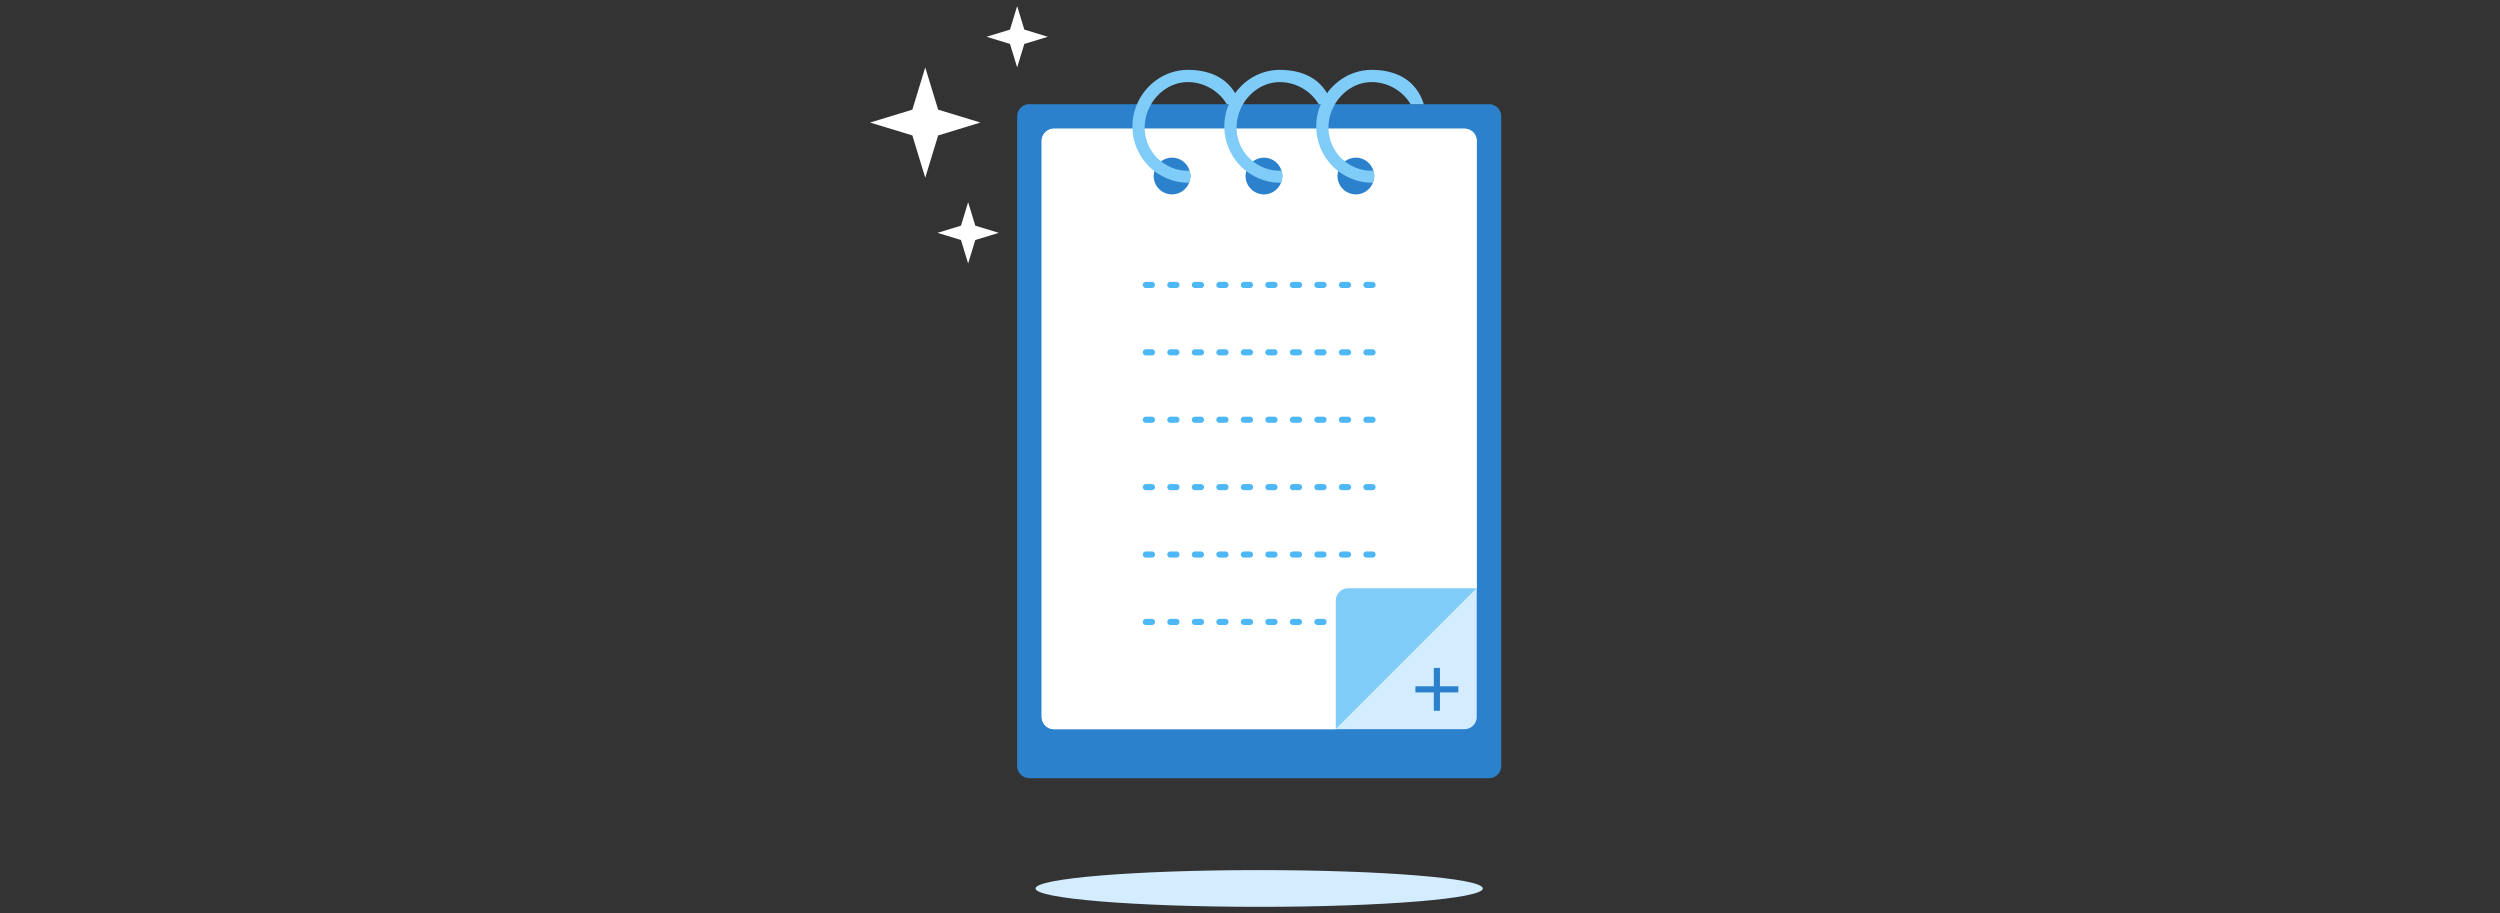 <svg width="408" height="149" viewBox="0 0 408 149"><rect x="0" y="0" width="408" height="149" fill="#333333" stroke="none"/><g fill="none" fill-rule="evenodd"><path fill="#2B81CB" d="M245 18.998A2 2 0 0 0 243 17h-75a2 2 0 0 0-2 1.998v106.004a2 2 0 0 0 2 1.998h75a2 2 0 0 0 2-1.998V18.998"/><path fill="#D3EDFF" d="M239 21h-67a2 2 0 0 0-2 2v94a2 2 0 0 0 2 2h67a2 2 0 0 0 2-2V23a2 2 0 0 0-2-2"/><path fill="#FFF" d="M239 21h-67c-1.1 0-2 .9-2 2v94a2 2 0 0 0 2 2h46l23-23V23c0-1.1-.9-2-2-2"/><path fill="#2B81CB" d="M194.172 27.973c-.01-.042-.03-.08-.042-.12a2.985 2.985 0 0 0-2.85-2.123c-.598 0-1.152.18-1.62.48-.06.038-.105.09-.16.134a3.01 3.01 0 0 0-.753.815 3.02 3.02 0 0 0-.297.612c-.026.076-.043.155-.062.233-.012.048-.027.094-.038.142-.04.188-.07.38-.07.58a3 3 0 0 0 3 2.997 2.985 2.985 0 0 0 2.585-1.5c.05-.086.1-.17.14-.26.018-.037.027-.076.042-.113.08-.203.14-.418.178-.64.028-.158.055-.317.055-.483 0-.262-.045-.512-.108-.754"/><path fill="#7FCCF8" d="M193.864 11.403c-4.992 0-9.054 4.243-9.054 9.23 0 2.932 1.41 5.626 3.578 7.28 1.523 1.16 3.417 1.905 5.476 1.905.062 0 .12.01.183.01.08-.204.14-.407.178-.63.028-.158.055-.31.055-.477 0-.26-.045-.508-.108-.75-.01-.042-.03-.078-.042-.118-.09.003-.176.013-.266.013a7.018 7.018 0 0 1-4.365-1.522 7.028 7.028 0 0 1-2.69-5.525c0-3.887 3.164-7.417 7.054-7.417 2.782 0 5.187 1.6 6.335 3.6h2.166c-1.265-4-4.593-5.597-8.502-5.597"/><path fill="#2B81CB" d="M209.172 27.973c-.01-.042-.03-.08-.042-.12a2.985 2.985 0 0 0-2.85-2.123c-.598 0-1.152.18-1.62.48-.06.038-.105.09-.16.134a3.01 3.01 0 0 0-.753.815 3.02 3.02 0 0 0-.297.612c-.026.076-.043.155-.062.233-.012.048-.027.094-.038.142-.04.188-.07.38-.07.58a3 3 0 0 0 3 2.997 2.985 2.985 0 0 0 2.585-1.5c.05-.086.1-.17.14-.26.018-.037.027-.076.042-.113.08-.203.14-.418.178-.64.028-.158.055-.317.055-.483 0-.262-.045-.512-.108-.754"/><path fill="#7FCCF8" d="M208.864 11.403c-4.992 0-9.054 4.243-9.054 9.23 0 2.932 1.41 5.626 3.578 7.28 1.523 1.16 3.417 1.905 5.476 1.905.062 0 .12.01.183.01.08-.204.14-.407.178-.63.028-.158.055-.31.055-.477 0-.26-.045-.508-.108-.75-.01-.042-.03-.078-.042-.118-.09.003-.176.013-.266.013a7.018 7.018 0 0 1-4.365-1.522 7.028 7.028 0 0 1-2.69-5.525c0-3.887 3.164-7.417 7.054-7.417 2.782 0 5.187 1.6 6.335 3.6h2.166c-1.265-4-4.593-5.597-8.502-5.597"/><path fill="#2B81CB" d="M224.172 27.973c-.01-.042-.03-.08-.042-.12a2.985 2.985 0 0 0-2.85-2.123c-.598 0-1.152.18-1.62.48-.06.038-.105.09-.16.134a3.01 3.01 0 0 0-.753.815 3.02 3.02 0 0 0-.297.612c-.026.076-.043.155-.062.233-.012.048-.027.094-.038.142-.04.188-.07.38-.07.58a3 3 0 0 0 3 2.997 2.985 2.985 0 0 0 2.585-1.5c.05-.086.1-.17.14-.26.018-.037.027-.076.042-.113.08-.203.14-.418.178-.64.028-.158.055-.317.055-.483 0-.262-.045-.512-.108-.754"/><path fill="#7FCCF8" d="M223.864 11.403c-4.992 0-9.054 4.243-9.054 9.23 0 2.932 1.41 5.626 3.578 7.28 1.523 1.16 3.417 1.905 5.476 1.905.062 0 .12.01.183.01.08-.204.14-.407.178-.63.028-.158.055-.31.055-.477 0-.26-.045-.508-.108-.75-.01-.042-.03-.078-.042-.118-.09.003-.176.013-.266.013a7.018 7.018 0 0 1-4.365-1.522 7.028 7.028 0 0 1-2.69-5.525c0-3.887 3.164-7.417 7.054-7.417 2.782 0 5.187 1.6 6.335 3.6h2.166c-1.265-4-4.593-5.597-8.502-5.597"/><path stroke="#4EB7F6" d="M187 46.5h38m-38 11h38m-38 11h38m-38 11h38m-38 11h38m-38 11h38" stroke-linecap="round" stroke-linejoin="round" stroke-dasharray="1 3"/><path fill="#7FCCF8" d="M218 119V98c0-1.1.9-2 2-2h21l-23 23"/><path fill="#FFF" d="M161 6l3.83-1.17L166 1l1.17 3.83L171 6l-3.83 1.17L166 11l-1.17-3.83L161 6M153 38l3.83-1.17L158 33l1.17 3.83L163 38l-3.83 1.17L158 43l-1.17-3.83L153 38M142 20l6.895-2.105L151 11l2.105 6.895L160 20l-6.895 2.105L151 29l-2.105-6.895L142 20"/><path stroke="#2B81CB" d="M231 112.5h7m-3.5 3.5v-7"/><path fill="#D3EDFF" d="M242 144.998c0 1.655-16.342 2.997-36.5 2.997-20.16 0-36.5-1.342-36.5-2.997 0-1.656 16.34-2.998 36.5-2.998 20.158 0 36.5 1.342 36.5 2.998"/></g></svg>